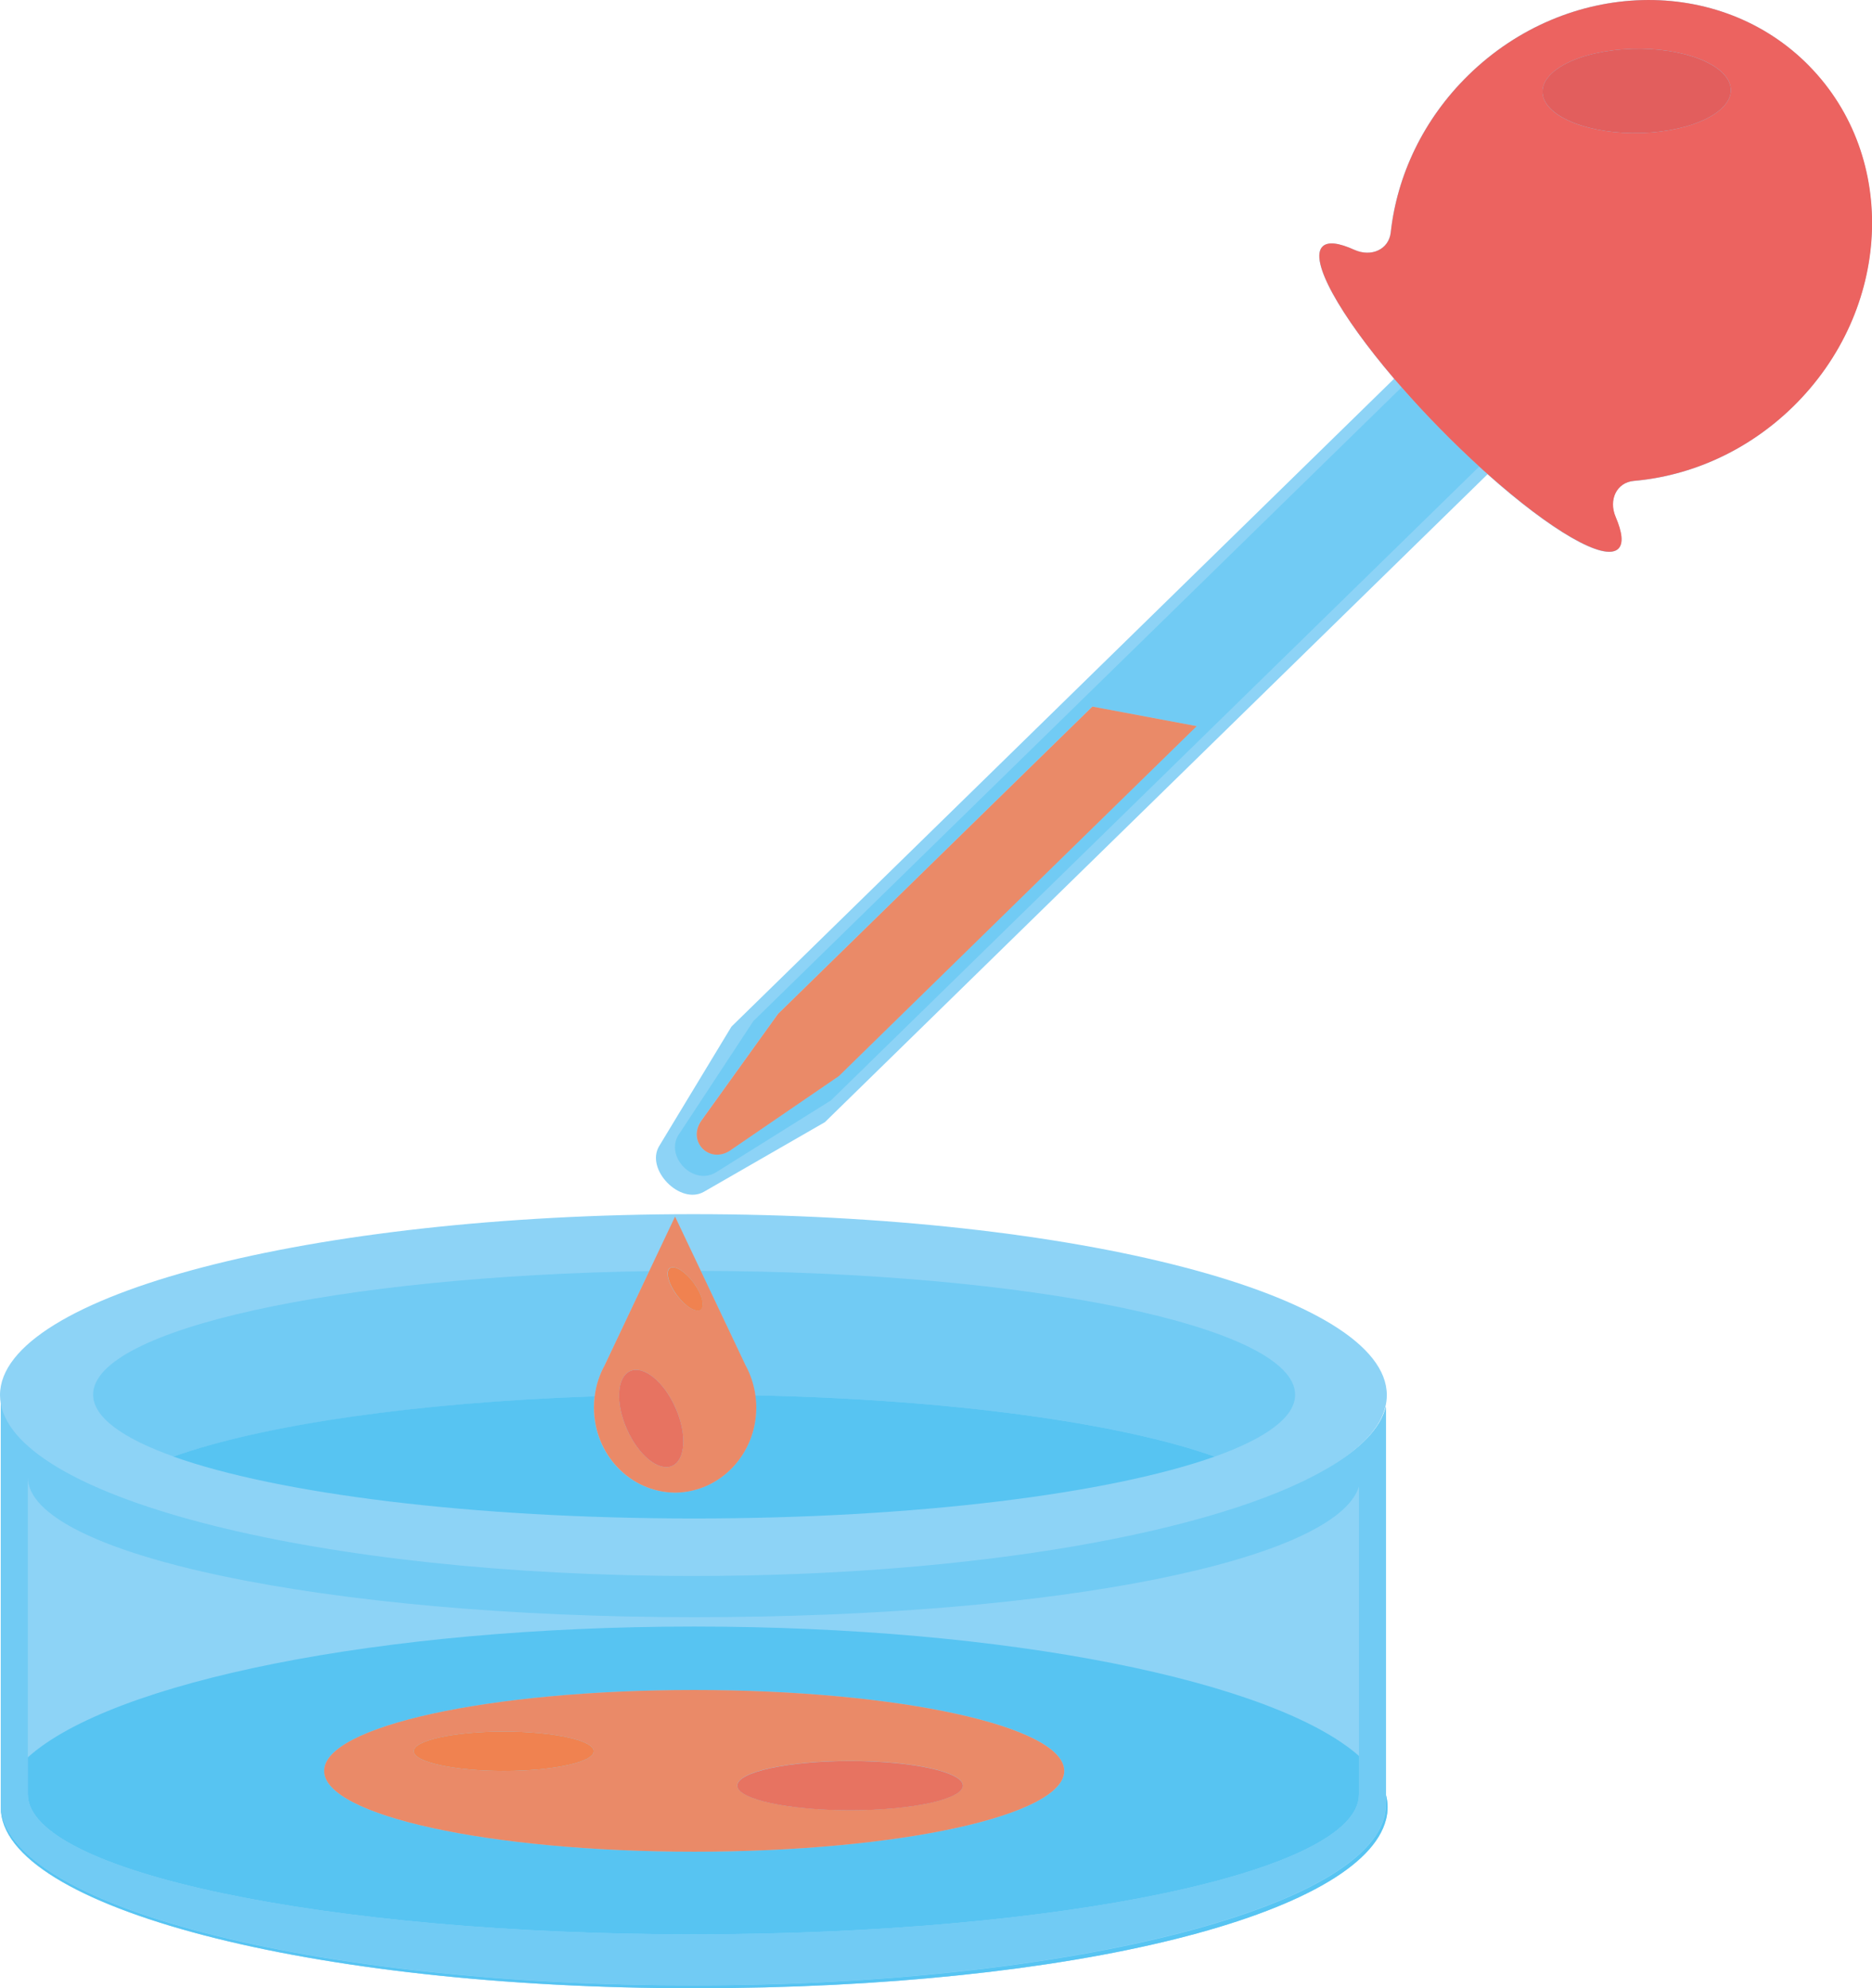 <?xml version="1.0" encoding="UTF-8"?>
<svg id="Layer_2" data-name="Layer 2" xmlns="http://www.w3.org/2000/svg" viewBox="0 0 170.27 180.86">
  <defs>
    <style>
      .cls-1 {
        fill: #f08250;
      }

      .cls-1, .cls-2, .cls-3, .cls-4, .cls-5, .cls-6, .cls-7, .cls-8 {
        stroke-width: 0px;
      }

      .cls-2 {
        fill: #ea8a68;
      }

      .cls-3 {
        fill: #57c4f2;
      }

      .cls-4 {
        fill: #e25e5d;
      }

      .cls-5 {
        fill: #8dd3f6;
      }

      .cls-6 {
        fill: #71cbf4;
      }

      .cls-7 {
        fill: #ec6360;
      }

      .cls-8 {
        fill: #e77361;
      }
    </style>
  </defs>
  <g id="Capa_1" data-name="Capa 1">
    <g>
      <g>
        <path class="cls-5" d="M126.07,127.96c-.51,2.02-2.41,3.94-5.46,5.69,3.01-1.74,4.89-3.65,5.39-5.65.09-.36.14-.73.14-1.1h0c0-9.09-28.24-16.46-63.07-16.46S0,117.81,0,126.9h0c0,.26.03.52.07.77v36.45H.07s0,.09,0,.14c0,.04,0,.09,0,.13H.07c0,9.09,28.24,16.46,63.07,16.46s60.76-6.78,62.93-15.36c.09-.36.14-.73.14-1.1h0c0-.37-.05-.74-.14-1.1v-35.34Z"/>
        <path class="cls-5" d="M164.57,6.02c-8.15-8.33-22.03-7.97-31.01.81-4.13,4.04-6.5,9.15-7.07,14.31-.17,1.55-1.77,2.28-3.32,1.58-1.39-.63-2.4-.77-2.88-.3-1.25,1.22,1.54,6.2,6.51,12.03l-60.27,58.93-6.57,10.86c-1.29,2.13,1.91,5.4,4.07,4.16l11-6.33,60.27-58.93c5.72,5.1,10.63,8,11.88,6.78.48-.47.36-1.48-.24-2.89-.67-1.56.09-3.14,1.65-3.28,5.17-.45,10.34-2.71,14.47-6.74,8.98-8.78,9.65-22.65,1.5-30.98Z"/>
      </g>
      <path class="cls-5" d="M2.53,134.36v25.48c7.58-6.87,31.85-11.9,60.61-11.9s52.73,4.96,60.47,11.77v-24.5c-2.08,6.64-28.36,11.89-60.47,11.89s-60.61-5.7-60.61-12.74Z"/>
      <path class="cls-3" d="M126.07,164.13c0,9.09-28.21,16.46-63,16.46S.36,173.29.08,164.26c0,.04,0,.09,0,.13H.07c0,9.09,28.24,16.46,63.07,16.46s60.76-6.78,62.93-15.36c.09-.36.14-.73.14-1.1h0c0-.37-.05-.74-.14-1.1v.83h0Z"/>
      <path class="cls-3" d="M2.53,159.84v3.37h0c0,7.04,27.11,12.74,60.54,12.74s60.54-5.7,60.54-12.74h0v-3.49c-7.74-6.81-31.88-11.77-60.47-11.77s-53.03,5.03-60.61,11.9ZM96.8,161.08c0,4.06-15.07,7.35-33.66,7.35s-33.66-3.29-33.66-7.35,15.07-7.36,33.66-7.36,33.66,3.29,33.66,7.36Z"/>
      <path class="cls-2" d="M29.48,161.08c0,4.06,15.07,7.35,33.66,7.35s33.66-3.29,33.66-7.35-15.07-7.36-33.66-7.36-33.66,3.29-33.66,7.36ZM45.82,161.08c-4.52,0-8.19-.8-8.19-1.79s3.67-1.79,8.19-1.79,8.19.8,8.19,1.79-3.67,1.79-8.19,1.79ZM77.32,160.17c5.67,0,10.26,1,10.26,2.24s-4.59,2.24-10.26,2.24-10.26-1-10.26-2.24,4.6-2.24,10.26-2.24Z"/>
      <path class="cls-1" d="M45.82,157.5c-4.52,0-8.19.8-8.19,1.79s3.67,1.79,8.19,1.79,8.19-.8,8.19-1.79-3.67-1.79-8.19-1.79Z"/>
      <ellipse class="cls-8" cx="77.32" cy="162.42" rx="10.26" ry="2.24"/>
      <path class="cls-6" d="M.07,127.67v36.45H.07s0,.09,0,.14c.28,9.03,28.37,16.32,62.99,16.32s62.99-7.37,63-16.46h0v-36.17c-.51,2.02-2.41,3.94-5.46,5.69-9.87,5.72-31.92,9.71-57.53,9.71-33.84,0-61.45-6.95-63-15.68ZM123.61,135.21v27.99h0c0,7.04-27.11,12.74-60.54,12.74s-60.54-5.7-60.54-12.74h0v-28.84c0,7.03,27.14,12.74,60.61,12.74s58.39-5.25,60.47-11.89Z"/>
      <path class="cls-6" d="M15.79,132.49c8.01-2.85,21.92-4.91,38.29-5.48.13-1.02.44-1.98.91-2.83l4.05-8.56c-28.28.43-50.57,5.29-50.57,11.23h0c0,2.05,2.66,3.97,7.31,5.63Z"/>
      <path class="cls-6" d="M68.7,126.92c17.88.37,33.22,2.52,41.79,5.57,4.65-1.66,7.31-3.58,7.31-5.63h0c0-6.18-24.16-11.2-54.07-11.26l4.07,8.59c.45.83.76,1.75.9,2.73Z"/>
      <path class="cls-3" d="M68.78,128.02c0,4.24-3.27,7.69-7.33,7.75h-.11c-4.06-.06-7.33-3.5-7.33-7.75,0-.34.02-.68.06-1.01-16.37.56-30.28,2.62-38.29,5.48,9.45,3.37,27.12,5.63,47.35,5.63s37.9-2.27,47.35-5.63c-8.58-3.05-23.91-5.2-41.79-5.57.05.36.08.73.08,1.11Z"/>
      <path class="cls-6" d="M61.75,103.17c-1.33,2.02,1.33,4.74,3.38,3.46l10.45-6.54,58.96-57.65c-1.19-1.09-2.41-2.26-3.63-3.51-1.22-1.25-2.37-2.49-3.43-3.7l-58.96,57.65-6.77,10.3ZM99.35,64.26l9.49,1.78-32.55,31.83-9.85,6.74c-1.93,1.32-4.02-.81-2.65-2.71l6.96-9.69,28.59-27.95Z"/>
      <path class="cls-2" d="M66.45,104.62l9.85-6.74,32.55-31.83-9.49-1.78-28.59,27.95-6.96,9.69c-1.37,1.9.72,4.03,2.65,2.71Z"/>
      <path class="cls-7" d="M126.5,21.14c-.17,1.55-1.77,2.28-3.32,1.58-1.39-.63-2.4-.77-2.88-.3-1.25,1.22,1.54,6.2,6.51,12.03.22.26.45.52.68.78,1.06,1.21,2.21,2.46,3.43,3.7,1.22,1.25,2.44,2.42,3.63,3.51.26.24.51.47.77.69,5.72,5.1,10.63,8,11.88,6.78.48-.47.36-1.48-.24-2.89-.67-1.56.09-3.14,1.65-3.28,5.17-.45,10.34-2.71,14.47-6.74,8.98-8.78,9.65-22.65,1.5-30.98-8.15-8.33-22.03-7.97-31.01.81-4.13,4.04-6.5,9.15-7.07,14.31ZM147.57,4.49c4.68-.36,9.05,1.04,9.76,3.13.72,2.09-2.49,4.07-7.17,4.43-4.68.36-9.05-1.04-9.76-3.13-.72-2.09,2.49-4.07,7.17-4.43Z"/>
      <path class="cls-4" d="M150.16,12.05c4.68-.36,7.89-2.34,7.17-4.43-.72-2.09-5.09-3.49-9.76-3.13-4.68.36-7.89,2.34-7.17,4.43.72,2.09,5.09,3.49,9.76,3.13Z"/>
      <path class="cls-2" d="M54.08,127.01c-.04.33-.06.67-.06,1.01,0,4.24,3.27,7.69,7.33,7.75h.11c4.06-.06,7.33-3.5,7.33-7.75,0-.38-.03-.74-.08-1.11-.14-.98-.45-1.91-.9-2.73l-4.07-8.59-2.34-4.93-2.35,4.96-4.05,8.56c-.47.85-.79,1.81-.91,2.83ZM60.92,115.35c.42-.31,1.39.28,2.16,1.32.77,1.04,1.06,2.14.64,2.45-.42.31-1.39-.28-2.17-1.32-.77-1.04-1.06-2.14-.64-2.45ZM57.32,124.71c1.22-.54,3.06.96,4.12,3.34,1.05,2.38.92,4.75-.3,5.29-1.22.54-3.06-.96-4.12-3.34-1.05-2.38-.92-4.75.3-5.29Z"/>
      <path class="cls-8" d="M61.14,133.34c1.22-.54,1.36-2.91.3-5.29-1.05-2.38-2.9-3.88-4.12-3.34-1.22.54-1.36,2.91-.3,5.29,1.05,2.38,2.9,3.88,4.12,3.34Z"/>
      <path class="cls-1" d="M63.73,119.13c.42-.31.13-1.41-.64-2.45-.77-1.04-1.74-1.63-2.16-1.32-.42.31-.13,1.41.64,2.45.77,1.04,1.74,1.63,2.17,1.32Z"/>
    </g>
  </g>
</svg>